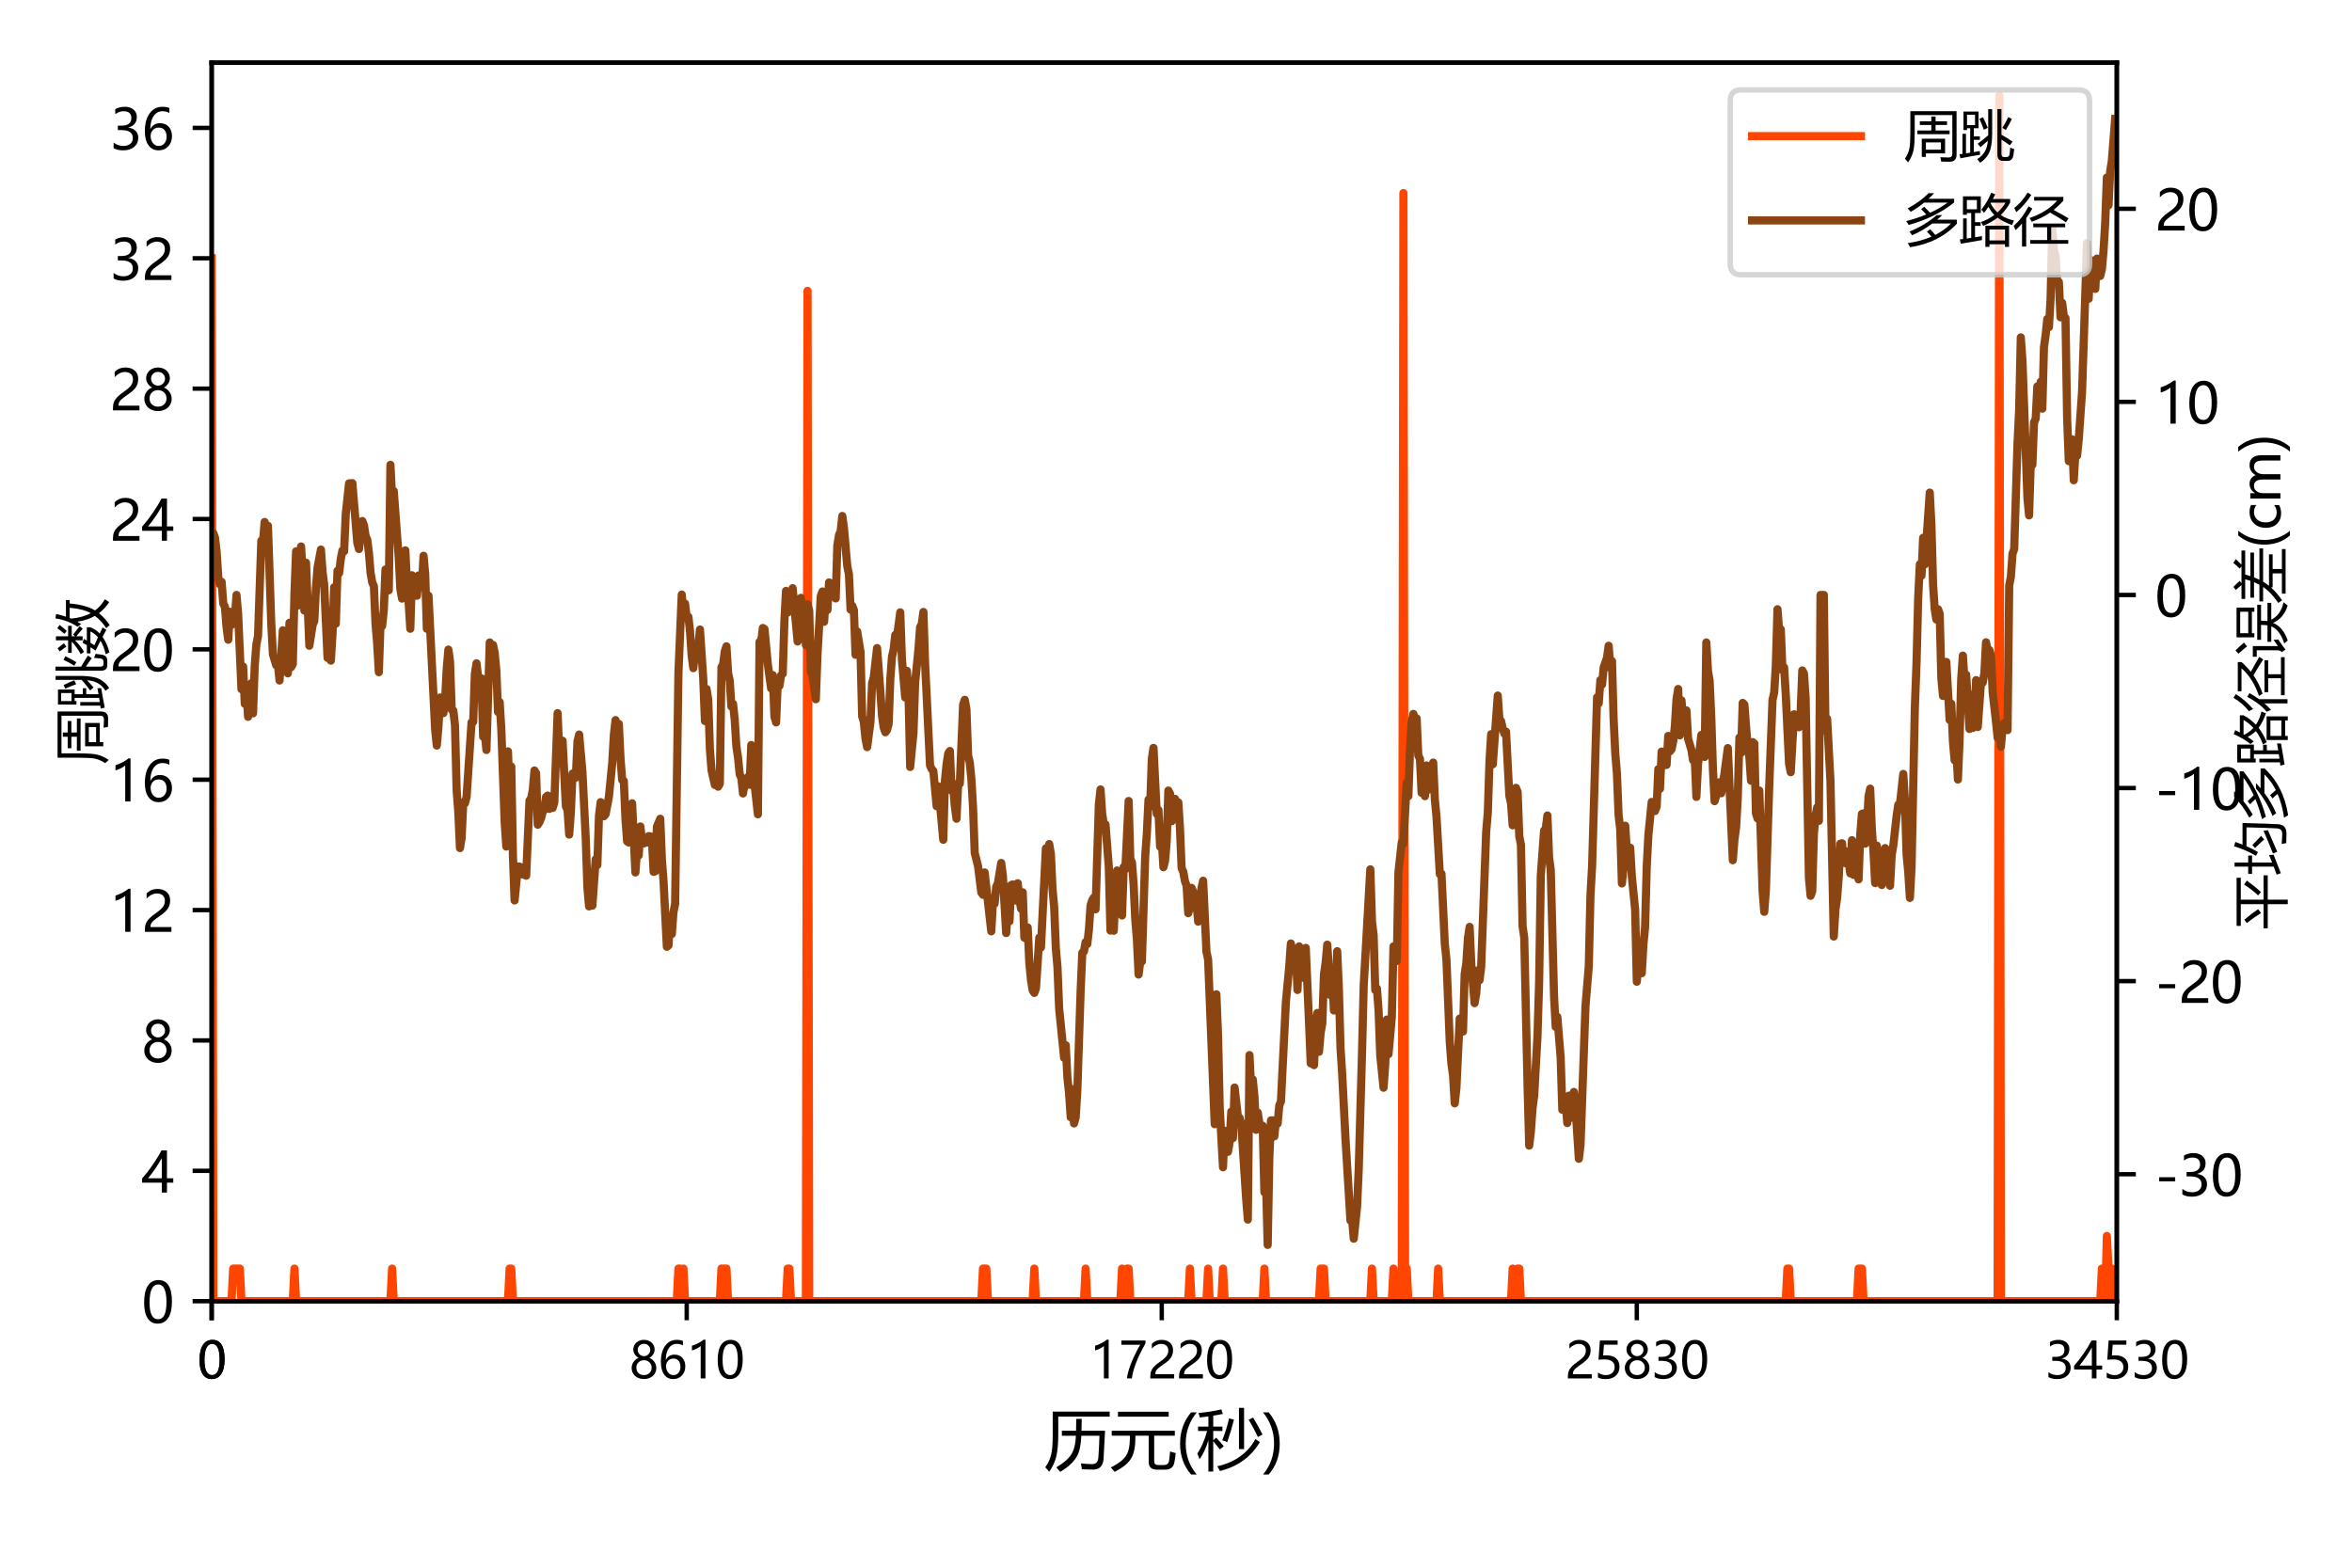 <?xml version="1.0" encoding="utf-8" standalone="no"?>
<!DOCTYPE svg PUBLIC "-//W3C//DTD SVG 1.1//EN"
  "http://www.w3.org/Graphics/SVG/1.1/DTD/svg11.dtd">
<svg xmlns:xlink="http://www.w3.org/1999/xlink" width="432pt" height="288pt" viewBox="0 0 432 288" xmlns="http://www.w3.org/2000/svg" version="1.1">
 <defs>
  <style type="text/css">*{stroke-linejoin: round; stroke-linecap: butt}</style>
 </defs>
 <g id="figure_1">
  <g id="patch_1">
   <path d="M 0 288 
L 432 288 
L 432 0 
L 0 0 
z
" style="fill: #ffffff"/>
  </g>
  <g id="axes_1">
   <g id="patch_2">
    <path d="M 38.88 239.04 
L 388.8 239.04 
L 388.8 11.52 
L 38.88 11.52 
z
" style="fill: #ffffff"/>
   </g>
   <g id="matplotlib.axis_1">
    <g id="xtick_1">
     <g id="line2d_1">
      <defs>
       <path id="m448848cf3f" d="M 0 0 
L 0 3.5 
" style="stroke: #000000; stroke-width: 0.8"/>
      </defs>
      <g>
       <use xlink:href="#m448848cf3f" x="38.88" y="239.04" style="stroke: #000000; stroke-width: 0.8"/>
      </g>
     </g>
     <g id="text_1">
      <!-- 0 -->
      <g transform="translate(36.241 253.234) scale(0.09 -0.09)">
       <defs>
        <path id="MicrosoftYaHei-30" d="M 284 2325 
Q 284 3606 709 4264 
Q 1134 4922 1941 4922 
Q 3478 4922 3478 2441 
Q 3478 1216 3045 567 
Q 2613 -81 1831 -81 
Q 1094 -81 689 534 
Q 284 1150 284 2325 
z
M 909 2353 
Q 909 425 1888 425 
Q 2850 425 2850 2384 
Q 2850 4413 1906 4413 
Q 909 4413 909 2353 
z
" transform="scale(0.016)"/>
       </defs>
       <use xlink:href="#MicrosoftYaHei-30"/>
      </g>
     </g>
    </g>
    <g id="xtick_2">
     <g id="line2d_2">
      <g>
       <use xlink:href="#m448848cf3f" x="38.88" y="239.04" style="stroke: #000000; stroke-width: 0.8"/>
      </g>
     </g>
     <g id="text_2">
      <!-- 0 -->
      <g transform="translate(36.241 253.234) scale(0.09 -0.09)">
       <use xlink:href="#MicrosoftYaHei-30"/>
      </g>
     </g>
    </g>
    <g id="xtick_3">
     <g id="line2d_3">
      <g>
       <use xlink:href="#m448848cf3f" x="126.132" y="239.04" style="stroke: #000000; stroke-width: 0.8"/>
      </g>
     </g>
     <g id="text_3">
      <!-- 8610 -->
      <g transform="translate(115.577 253.234) scale(0.09 -0.09)">
       <defs>
        <path id="MicrosoftYaHei-38" d="M 306 1350 
Q 306 1769 556 2122 
Q 806 2475 1200 2625 
Q 884 2803 700 3081 
Q 516 3359 516 3684 
Q 516 4028 692 4312 
Q 869 4597 1183 4759 
Q 1497 4922 1875 4922 
Q 2256 4922 2572 4761 
Q 2888 4600 3063 4315 
Q 3238 4031 3238 3684 
Q 3238 3366 3058 3086 
Q 2878 2806 2559 2625 
Q 2953 2472 3200 2119 
Q 3447 1766 3447 1350 
Q 3447 938 3250 611 
Q 3053 284 2690 103 
Q 2328 -78 1875 -78 
Q 1425 -78 1065 103 
Q 706 284 506 612 
Q 306 941 306 1350 
z
M 906 1378 
Q 906 947 1172 687 
Q 1438 428 1878 428 
Q 2309 428 2582 692 
Q 2856 956 2856 1378 
Q 2856 1778 2579 2051 
Q 2303 2325 1878 2325 
Q 1456 2325 1181 2058 
Q 906 1791 906 1378 
z
M 1081 3634 
Q 1081 3309 1312 3076 
Q 1544 2844 1878 2844 
Q 2206 2844 2445 3078 
Q 2684 3313 2684 3634 
Q 2684 3963 2454 4191 
Q 2225 4419 1878 4419 
Q 1534 4419 1307 4195 
Q 1081 3972 1081 3634 
z
" transform="scale(0.016)"/>
        <path id="MicrosoftYaHei-36" d="M 3181 4219 
Q 2803 4413 2391 4413 
Q 1763 4413 1381 3866 
Q 1000 3319 994 2372 
L 1009 2372 
Q 1353 3038 2106 3038 
Q 2734 3038 3109 2628 
Q 3484 2219 3484 1541 
Q 3484 831 3051 375 
Q 2619 -81 1947 -81 
Q 1209 -81 789 495 
Q 369 1072 369 2131 
Q 369 3413 920 4167 
Q 1472 4922 2372 4922 
Q 2888 4922 3181 4781 
L 3181 4219 
z
M 1031 1584 
Q 1031 1106 1286 765 
Q 1541 425 1963 425 
Q 2363 425 2613 719 
Q 2863 1013 2863 1475 
Q 2863 1975 2627 2253 
Q 2391 2531 1956 2531 
Q 1544 2531 1287 2250 
Q 1031 1969 1031 1584 
z
" transform="scale(0.016)"/>
        <path id="MicrosoftYaHei-31" d="M 1781 0 
L 1781 4141 
Q 1638 3997 1295 3819 
Q 953 3641 663 3569 
L 663 4169 
Q 1047 4275 1484 4508 
Q 1922 4741 2156 4947 
L 2388 4947 
L 2388 0 
L 1781 0 
z
" transform="scale(0.016)"/>
       </defs>
       <use xlink:href="#MicrosoftYaHei-38"/>
       <use xlink:href="#MicrosoftYaHei-36" x="58.643"/>
       <use xlink:href="#MicrosoftYaHei-31" x="117.285"/>
       <use xlink:href="#MicrosoftYaHei-30" x="175.928"/>
      </g>
     </g>
    </g>
    <g id="xtick_4">
     <g id="line2d_4">
      <g>
       <use xlink:href="#m448848cf3f" x="213.384" y="239.04" style="stroke: #000000; stroke-width: 0.8"/>
      </g>
     </g>
     <g id="text_4">
      <!-- 17220 -->
      <g transform="translate(200.19 253.234) scale(0.09 -0.09)">
       <defs>
        <path id="MicrosoftYaHei-37" d="M 3422 4463 
Q 2659 3131 2223 1998 
Q 1788 866 1684 0 
L 1047 0 
Q 1163 853 1594 1947 
Q 2025 3041 2747 4300 
L 347 4300 
L 347 4841 
L 3422 4841 
L 3422 4463 
z
" transform="scale(0.016)"/>
        <path id="MicrosoftYaHei-32" d="M 2666 3572 
Q 2666 3963 2419 4186 
Q 2172 4409 1747 4409 
Q 1447 4409 1140 4256 
Q 834 4103 569 3819 
L 569 4413 
Q 806 4659 1107 4790 
Q 1409 4922 1816 4922 
Q 2472 4922 2872 4570 
Q 3272 4219 3272 3619 
Q 3272 3084 3026 2693 
Q 2781 2303 2188 1894 
Q 1581 1475 1376 1294 
Q 1172 1113 1090 947 
Q 1009 781 1009 544 
L 3416 544 
L 3416 0 
L 372 0 
L 372 241 
Q 372 659 486 951 
Q 600 1244 862 1520 
Q 1125 1797 1681 2184 
Q 2250 2584 2458 2886 
Q 2666 3188 2666 3572 
z
" transform="scale(0.016)"/>
       </defs>
       <use xlink:href="#MicrosoftYaHei-31"/>
       <use xlink:href="#MicrosoftYaHei-37" x="58.643"/>
       <use xlink:href="#MicrosoftYaHei-32" x="117.285"/>
       <use xlink:href="#MicrosoftYaHei-32" x="175.928"/>
       <use xlink:href="#MicrosoftYaHei-30" x="234.57"/>
      </g>
     </g>
    </g>
    <g id="xtick_5">
     <g id="line2d_5">
      <g>
       <use xlink:href="#m448848cf3f" x="300.636" y="239.04" style="stroke: #000000; stroke-width: 0.8"/>
      </g>
     </g>
     <g id="text_5">
      <!-- 25830 -->
      <g transform="translate(287.442 253.234) scale(0.09 -0.09)">
       <defs>
        <path id="MicrosoftYaHei-35" d="M 3294 1494 
Q 3294 784 2823 350 
Q 2353 -84 1559 -84 
Q 878 -84 544 119 
L 544 744 
Q 1034 425 1544 425 
Q 2050 425 2361 704 
Q 2672 984 2672 1447 
Q 2672 1909 2348 2167 
Q 2025 2425 1434 2425 
Q 978 2425 613 2384 
L 791 4841 
L 3053 4841 
L 3053 4303 
L 1306 4303 
L 1206 2931 
L 1647 2950 
Q 2416 2950 2855 2567 
Q 3294 2184 3294 1494 
z
" transform="scale(0.016)"/>
        <path id="MicrosoftYaHei-33" d="M 447 809 
Q 944 425 1569 425 
Q 2069 425 2361 670 
Q 2653 916 2653 1328 
Q 2653 2247 1338 2247 
L 934 2247 
L 934 2753 
L 1319 2753 
Q 2484 2753 2484 3616 
Q 2484 4413 1594 4413 
Q 1084 4413 634 4069 
L 634 4647 
Q 1109 4922 1744 4922 
Q 2363 4922 2738 4598 
Q 3113 4275 3113 3759 
Q 3113 2809 2144 2538 
L 2144 2525 
Q 2669 2469 2973 2155 
Q 3278 1841 3278 1372 
Q 3278 719 2808 319 
Q 2338 -81 1556 -81 
Q 869 -81 447 175 
L 447 809 
z
" transform="scale(0.016)"/>
       </defs>
       <use xlink:href="#MicrosoftYaHei-32"/>
       <use xlink:href="#MicrosoftYaHei-35" x="58.643"/>
       <use xlink:href="#MicrosoftYaHei-38" x="117.285"/>
       <use xlink:href="#MicrosoftYaHei-33" x="175.928"/>
       <use xlink:href="#MicrosoftYaHei-30" x="234.57"/>
      </g>
     </g>
    </g>
    <g id="xtick_6">
     <g id="line2d_6">
      <g>
       <use xlink:href="#m448848cf3f" x="388.8" y="239.04" style="stroke: #000000; stroke-width: 0.8"/>
      </g>
     </g>
     <g id="text_6">
      <!-- 34530 -->
      <g transform="translate(375.606 253.234) scale(0.09 -0.09)">
       <defs>
        <path id="MicrosoftYaHei-34" d="M 2906 4841 
L 2906 1644 
L 3631 1644 
L 3631 1138 
L 2906 1138 
L 2906 0 
L 2313 0 
L 2313 1138 
L 53 1138 
L 53 1616 
Q 656 2294 1265 3178 
Q 1875 4063 2272 4841 
L 2906 4841 
z
M 741 1644 
L 2313 1644 
L 2313 3950 
Q 1988 3366 1616 2817 
Q 1244 2269 741 1644 
z
" transform="scale(0.016)"/>
       </defs>
       <use xlink:href="#MicrosoftYaHei-33"/>
       <use xlink:href="#MicrosoftYaHei-34" x="58.643"/>
       <use xlink:href="#MicrosoftYaHei-35" x="117.285"/>
       <use xlink:href="#MicrosoftYaHei-33" x="175.928"/>
       <use xlink:href="#MicrosoftYaHei-30" x="234.57"/>
      </g>
     </g>
    </g>
    <g id="text_7">
     <!-- 历元(秒) -->
     <g transform="translate(191.831 268.764) scale(0.12 -0.12)">
      <defs>
       <path id="MicrosoftYaHei-5386" d="M 1669 3084 
L 3028 3084 
Q 3044 3650 3044 4222 
L 3569 4222 
Q 3563 3650 3547 3084 
L 5800 3084 
Q 5725 1422 5656 341 
Q 5556 -616 4688 -634 
Q 4219 -634 3588 -603 
Q 3556 -366 3494 -41 
Q 4113 -109 4588 -109 
Q 5088 -103 5156 466 
Q 5225 1366 5269 2603 
L 3531 2603 
Q 3478 1334 3138 691 
Q 2681 -166 1513 -847 
Q 1338 -641 1144 -422 
Q 2294 284 2644 947 
Q 2969 1528 3013 2603 
L 1669 2603 
L 1669 3084 
z
M 1325 2766 
Q 1319 1384 1144 647 
Q 963 -116 456 -841 
Q 300 -628 81 -416 
Q 506 197 650 816 
Q 794 1416 794 2653 
L 794 4916 
L 6244 4916 
L 6244 4434 
L 1325 4434 
L 1325 2766 
z
" transform="scale(0.016)"/>
       <path id="MicrosoftYaHei-5143" d="M 188 3084 
L 6225 3084 
L 6225 2609 
L 4250 2609 
L 4250 172 
Q 4250 -197 4625 -197 
L 5163 -197 
Q 5613 -197 5675 216 
Q 5731 566 5769 1103 
Q 6019 1016 6313 947 
Q 6250 409 6181 47 
Q 6056 -641 5275 -641 
L 4513 -641 
Q 3725 -641 3725 128 
L 3725 2609 
L 2450 2609 
L 2450 2409 
Q 2450 1084 2050 447 
Q 1650 -247 469 -847 
Q 244 -572 100 -428 
Q 1181 103 1556 691 
Q 1925 1253 1925 2384 
L 1925 2609 
L 188 2609 
L 188 3084 
z
M 788 4903 
L 5638 4903 
L 5638 4428 
L 788 4428 
L 788 4903 
z
" transform="scale(0.016)"/>
       <path id="MicrosoftYaHei-28" d="M 1531 -1100 
Q 478 100 478 1847 
Q 478 3594 1531 4841 
L 2072 4841 
Q 1016 3544 1016 1853 
Q 1016 166 2066 -1100 
L 1531 -1100 
z
" transform="scale(0.016)"/>
       <path id="MicrosoftYaHei-79d2" d="M 44 903 
Q 616 1744 978 3059 
L 113 3059 
L 113 3484 
L 1100 3484 
L 1100 4456 
Q 703 4400 281 4353 
Q 231 4566 150 4784 
Q 1244 4878 2344 5128 
L 2481 4691 
Q 2041 4603 1563 4525 
L 1563 3484 
L 2438 3484 
L 2438 3059 
L 1563 3059 
L 1563 2178 
L 1844 2422 
Q 2094 2166 2575 1603 
L 2200 1297 
Q 1809 1794 1563 2088 
L 1563 -822 
L 1100 -822 
L 1100 2175 
Q 766 1059 256 359 
Q 156 628 44 903 
z
M 1944 -316 
Q 4481 253 5594 2284 
L 6025 2003 
Q 4756 -141 2206 -766 
Q 2088 -534 1944 -316 
z
M 4025 5278 
L 4513 5278 
L 4513 1328 
L 4025 1328 
L 4025 5278 
z
M 3075 4266 
L 3544 4141 
Q 3275 3078 2906 1997 
Q 2681 2097 2425 2172 
Q 2850 3247 3075 4266 
z
M 4950 4141 
L 5375 4341 
Q 5856 3566 6281 2722 
L 5831 2484 
Q 5444 3328 4950 4141 
z
" transform="scale(0.016)"/>
       <path id="MicrosoftYaHei-29" d="M 78 -1100 
Q 1131 163 1131 1853 
Q 1131 3547 72 4841 
L 616 4841 
Q 1672 3603 1672 1847 
Q 1672 91 616 -1100 
L 78 -1100 
z
" transform="scale(0.016)"/>
      </defs>
      <use xlink:href="#MicrosoftYaHei-5386"/>
      <use xlink:href="#MicrosoftYaHei-5143" x="100"/>
      <use xlink:href="#MicrosoftYaHei-28" x="200"/>
      <use xlink:href="#MicrosoftYaHei-79d2" x="233.398"/>
      <use xlink:href="#MicrosoftYaHei-29" x="333.398"/>
     </g>
    </g>
   </g>
   <g id="matplotlib.axis_2">
    <g id="ytick_1">
     <g id="line2d_7">
      <defs>
       <path id="mee2f2aea19" d="M 0 0 
L -3.5 0 
" style="stroke: #000000; stroke-width: 0.8"/>
      </defs>
      <g>
       <use xlink:href="#mee2f2aea19" x="38.88" y="239.04" style="stroke: #000000; stroke-width: 0.8"/>
      </g>
     </g>
     <g id="text_8">
      <!-- 0 -->
      <g transform="translate(26.016 243.037) scale(0.1 -0.1)">
       <use xlink:href="#MicrosoftYaHei-30"/>
      </g>
     </g>
    </g>
    <g id="ytick_2">
     <g id="line2d_8">
      <g>
       <use xlink:href="#mee2f2aea19" x="38.88" y="215.091" style="stroke: #000000; stroke-width: 0.8"/>
      </g>
     </g>
     <g id="text_9">
      <!-- 4 -->
      <g transform="translate(26.016 219.087) scale(0.1 -0.1)">
       <use xlink:href="#MicrosoftYaHei-34"/>
      </g>
     </g>
    </g>
    <g id="ytick_3">
     <g id="line2d_9">
      <g>
       <use xlink:href="#mee2f2aea19" x="38.88" y="191.141" style="stroke: #000000; stroke-width: 0.8"/>
      </g>
     </g>
     <g id="text_10">
      <!-- 8 -->
      <g transform="translate(26.016 195.138) scale(0.1 -0.1)">
       <use xlink:href="#MicrosoftYaHei-38"/>
      </g>
     </g>
    </g>
    <g id="ytick_4">
     <g id="line2d_10">
      <g>
       <use xlink:href="#mee2f2aea19" x="38.88" y="167.192" style="stroke: #000000; stroke-width: 0.8"/>
      </g>
     </g>
     <g id="text_11">
      <!-- 12 -->
      <g transform="translate(20.152 171.188) scale(0.1 -0.1)">
       <use xlink:href="#MicrosoftYaHei-31"/>
       <use xlink:href="#MicrosoftYaHei-32" x="58.643"/>
      </g>
     </g>
    </g>
    <g id="ytick_5">
     <g id="line2d_11">
      <g>
       <use xlink:href="#mee2f2aea19" x="38.88" y="143.242" style="stroke: #000000; stroke-width: 0.8"/>
      </g>
     </g>
     <g id="text_12">
      <!-- 16 -->
      <g transform="translate(20.152 147.239) scale(0.1 -0.1)">
       <use xlink:href="#MicrosoftYaHei-31"/>
       <use xlink:href="#MicrosoftYaHei-36" x="58.643"/>
      </g>
     </g>
    </g>
    <g id="ytick_6">
     <g id="line2d_12">
      <g>
       <use xlink:href="#mee2f2aea19" x="38.88" y="119.293" style="stroke: #000000; stroke-width: 0.8"/>
      </g>
     </g>
     <g id="text_13">
      <!-- 20 -->
      <g transform="translate(20.152 123.29) scale(0.1 -0.1)">
       <use xlink:href="#MicrosoftYaHei-32"/>
       <use xlink:href="#MicrosoftYaHei-30" x="58.643"/>
      </g>
     </g>
    </g>
    <g id="ytick_7">
     <g id="line2d_13">
      <g>
       <use xlink:href="#mee2f2aea19" x="38.88" y="95.343" style="stroke: #000000; stroke-width: 0.8"/>
      </g>
     </g>
     <g id="text_14">
      <!-- 24 -->
      <g transform="translate(20.152 99.34) scale(0.1 -0.1)">
       <use xlink:href="#MicrosoftYaHei-32"/>
       <use xlink:href="#MicrosoftYaHei-34" x="58.643"/>
      </g>
     </g>
    </g>
    <g id="ytick_8">
     <g id="line2d_14">
      <g>
       <use xlink:href="#mee2f2aea19" x="38.88" y="71.394" style="stroke: #000000; stroke-width: 0.8"/>
      </g>
     </g>
     <g id="text_15">
      <!-- 28 -->
      <g transform="translate(20.152 75.391) scale(0.1 -0.1)">
       <use xlink:href="#MicrosoftYaHei-32"/>
       <use xlink:href="#MicrosoftYaHei-38" x="58.643"/>
      </g>
     </g>
    </g>
    <g id="ytick_9">
     <g id="line2d_15">
      <g>
       <use xlink:href="#mee2f2aea19" x="38.88" y="47.444" style="stroke: #000000; stroke-width: 0.8"/>
      </g>
     </g>
     <g id="text_16">
      <!-- 32 -->
      <g transform="translate(20.152 51.441) scale(0.1 -0.1)">
       <use xlink:href="#MicrosoftYaHei-33"/>
       <use xlink:href="#MicrosoftYaHei-32" x="58.643"/>
      </g>
     </g>
    </g>
    <g id="ytick_10">
     <g id="line2d_16">
      <g>
       <use xlink:href="#mee2f2aea19" x="38.88" y="23.495" style="stroke: #000000; stroke-width: 0.8"/>
      </g>
     </g>
     <g id="text_17">
      <!-- 36 -->
      <g transform="translate(20.152 27.492) scale(0.1 -0.1)">
       <use xlink:href="#MicrosoftYaHei-33"/>
       <use xlink:href="#MicrosoftYaHei-36" x="58.643"/>
      </g>
     </g>
    </g>
    <g id="text_18">
     <!-- 周跳数 -->
     <g transform="translate(18.666 140.28) rotate(-90) scale(0.1 -0.1)">
      <defs>
       <path id="MicrosoftYaHei-5468" d="M 1175 2753 
Q 1175 1166 1038 572 
Q 888 -153 413 -822 
Q 231 -591 56 -403 
Q 450 197 575 803 
Q 675 1328 675 2634 
L 675 5059 
L 5981 5059 
L 5981 72 
Q 5981 -734 5206 -747 
Q 4763 -753 4219 -734 
Q 4194 -547 4119 -228 
Q 4725 -266 5050 -266 
Q 5494 -266 5494 153 
L 5494 4609 
L 1175 4609 
L 1175 2753 
z
M 1988 1897 
L 4663 1897 
L 4663 209 
L 2463 209 
L 2463 -191 
L 1988 -191 
L 1988 1897 
z
M 1475 2841 
L 3081 2841 
L 3081 3472 
L 1763 3472 
L 1763 3897 
L 3081 3897 
L 3081 4447 
L 3569 4447 
L 3569 3897 
L 4888 3897 
L 4888 3472 
L 3569 3472 
L 3569 2841 
L 5181 2841 
L 5181 2416 
L 1475 2416 
L 1475 2841 
z
M 4188 634 
L 4188 1472 
L 2463 1472 
L 2463 634 
L 4188 634 
z
" transform="scale(0.016)"/>
       <path id="MicrosoftYaHei-8df3" d="M 63 109 
Q 231 131 406 153 
L 406 2453 
L 813 2453 
L 813 213 
Q 1050 247 1294 288 
L 1294 3097 
L 931 3097 
L 931 2891 
L 525 2891 
L 525 5009 
L 2256 5009 
L 2256 3097 
L 1713 3097 
L 1713 2159 
L 2406 2159 
L 2406 1766 
L 1713 1766 
L 1713 356 
Q 2056 416 2406 484 
Q 2406 234 2419 53 
Q 1269 -141 175 -359 
L 63 109 
z
M 4419 5303 
L 4881 5303 
L 4881 2353 
Q 5556 1966 6163 1566 
L 5844 1134 
Q 5384 1475 4881 1806 
L 4881 191 
Q 4869 -234 5200 -209 
L 5463 -209 
Q 5769 -216 5819 134 
Q 5863 416 5894 878 
Q 6100 778 6350 697 
Q 6313 334 6256 -3 
Q 6156 -666 5538 -653 
L 5113 -653 
Q 4388 -684 4419 141 
L 4419 5303 
z
M 3363 5284 
L 3819 5284 
L 3819 2553 
Q 3819 1509 3644 766 
Q 3375 -253 2431 -866 
Q 2294 -666 2106 -441 
Q 3238 228 3316 1663 
Q 2894 1281 2494 922 
L 2150 1316 
Q 2706 1722 3363 2288 
L 3363 5284 
z
M 1850 3459 
L 1850 4647 
L 931 4647 
L 931 3459 
L 1850 3459 
z
M 5663 4378 
L 6081 4159 
Q 5763 3503 5388 2897 
L 4988 3141 
Q 5369 3722 5663 4378 
z
M 2350 4172 
L 2763 4366 
Q 3081 3741 3313 3141 
L 2863 2922 
Q 2638 3584 2350 4172 
z
" transform="scale(0.016)"/>
       <path id="MicrosoftYaHei-6570" d="M 4175 5303 
L 4675 5228 
Q 4544 4622 4369 4097 
L 6281 4097 
L 6281 3672 
L 5888 3672 
Q 5731 1834 5088 753 
Q 5594 66 6375 -372 
Q 6175 -647 6038 -866 
Q 5275 -372 4769 309 
Q 4194 -403 3400 -928 
Q 3263 -747 3044 -534 
Q 3919 41 4463 772 
Q 3956 1647 3794 2791 
Q 3663 2559 3519 2359 
Q 3394 2541 3206 2759 
Q 3931 3803 4175 5303 
z
M 150 1697 
L 1100 1697 
Q 1238 1934 1369 2184 
L 1819 2041 
Q 1719 1866 1619 1697 
L 3150 1697 
L 3150 1291 
Q 2913 678 2431 216 
Q 2775 53 3131 -109 
L 2856 -541 
Q 2469 -322 2050 -103 
Q 1344 -609 269 -903 
Q 169 -703 56 -466 
Q 969 -259 1600 128 
Q 1063 403 475 691 
Q 675 978 863 1284 
L 150 1284 
L 150 1697 
z
M 219 3847 
L 1656 3847 
L 1656 5247 
L 2119 5247 
L 2119 3847 
L 3319 3847 
L 3319 3434 
L 2119 3434 
L 2119 3053 
L 2306 3266 
Q 2888 2841 3281 2516 
L 2981 2166 
Q 2638 2491 2119 2897 
L 2119 2184 
L 1656 2184 
L 1656 3059 
Q 1088 2466 331 2016 
Q 213 2197 63 2397 
Q 850 2822 1506 3434 
L 219 3434 
L 219 3847 
z
M 5388 3672 
L 4219 3672 
Q 4188 3591 4150 3516 
Q 4263 2191 4775 1247 
Q 5275 2159 5388 3672 
z
M 1088 834 
Q 1531 634 2000 416 
Q 2431 784 2675 1284 
L 1375 1284 
Q 1231 1053 1088 834 
z
M 3038 5091 
L 3425 4834 
Q 3081 4384 2738 4003 
Q 2594 4128 2400 4266 
Q 2725 4647 3038 5091 
z
M 381 4816 
L 738 5059 
Q 1019 4716 1319 4322 
L 931 4047 
Q 656 4453 381 4816 
z
" transform="scale(0.016)"/>
      </defs>
      <use xlink:href="#MicrosoftYaHei-5468"/>
      <use xlink:href="#MicrosoftYaHei-8df3" x="100"/>
      <use xlink:href="#MicrosoftYaHei-6570" x="200"/>
     </g>
    </g>
   </g>
   <g id="line2d_17">
    <path d="M 38.88 47.444 
L 39.184 239.04 
L 42.528 239.04 
L 42.832 233.053 
L 44.048 233.053 
L 44.352 239.04 
L 53.777 239.04 
L 54.081 233.053 
L 54.385 239.04 
L 71.714 239.04 
L 72.018 233.053 
L 72.322 239.04 
L 93.298 239.04 
L 93.603 233.053 
L 93.907 233.053 
L 94.211 239.04 
L 124.308 239.04 
L 124.612 233.053 
L 124.916 233.053 
L 125.22 239.04 
L 125.524 233.053 
L 125.828 239.04 
L 132.212 239.04 
L 132.516 233.053 
L 133.428 233.053 
L 133.732 239.04 
L 144.373 239.04 
L 144.677 233.053 
L 144.981 233.053 
L 145.285 239.04 
L 148.021 239.04 
L 148.325 53.432 
L 148.629 239.04 
L 180.246 239.04 
L 180.55 233.053 
L 181.159 233.053 
L 181.463 239.04 
L 189.671 239.04 
L 189.975 233.053 
L 190.279 239.04 
L 199.095 239.04 
L 199.399 233.053 
L 199.703 239.04 
L 205.784 239.04 
L 206.088 233.053 
L 206.392 239.04 
L 206.696 239.04 
L 207 233.053 
L 207.304 233.053 
L 207.608 239.04 
L 218.248 239.04 
L 218.552 233.053 
L 218.856 239.04 
L 221.592 239.04 
L 221.896 233.053 
L 222.2 239.04 
L 224.328 239.04 
L 224.632 233.053 
L 224.937 239.04 
L 231.929 239.04 
L 232.233 233.053 
L 232.537 239.04 
L 242.265 239.04 
L 242.569 233.053 
L 243.177 233.053 
L 243.481 239.04 
L 251.69 239.04 
L 251.994 233.053 
L 252.298 239.04 
L 255.642 239.04 
L 255.946 233.053 
L 256.25 239.04 
L 257.466 239.04 
L 257.77 35.469 
L 258.074 233.053 
L 258.378 233.053 
L 258.682 239.04 
L 263.85 239.04 
L 264.154 233.053 
L 264.458 239.04 
L 277.531 239.04 
L 277.835 233.053 
L 278.139 239.04 
L 278.443 239.04 
L 278.747 233.053 
L 279.051 233.053 
L 279.355 239.04 
L 327.997 239.04 
L 328.301 233.053 
L 328.605 233.053 
L 328.909 239.04 
L 341.07 239.04 
L 341.374 233.053 
L 341.982 233.053 
L 342.286 239.04 
L 366.911 239.04 
L 367.215 17.507 
L 367.519 239.04 
L 385.76 239.04 
L 386.064 233.053 
L 386.368 239.04 
L 386.672 239.04 
L 386.976 227.065 
L 387.28 233.053 
L 387.888 233.053 
L 388.192 239.04 
L 388.496 239.04 
L 388.496 239.04 
" clip-path="url(#pe4e73a74f0)" style="fill: none; stroke: #ff4500; stroke-width: 1.5; stroke-linecap: square"/>
   </g>
   <g id="patch_3">
    <path d="M 38.88 239.04 
L 38.88 11.52 
" style="fill: none; stroke: #000000; stroke-width: 0.8; stroke-linejoin: miter; stroke-linecap: square"/>
   </g>
   <g id="patch_4">
    <path d="M 388.8 239.04 
L 388.8 11.52 
" style="fill: none; stroke: #000000; stroke-width: 0.8; stroke-linejoin: miter; stroke-linecap: square"/>
   </g>
   <g id="patch_5">
    <path d="M 38.88 239.04 
L 388.8 239.04 
" style="fill: none; stroke: #000000; stroke-width: 0.8; stroke-linejoin: miter; stroke-linecap: square"/>
   </g>
   <g id="patch_6">
    <path d="M 38.88 11.52 
L 388.8 11.52 
" style="fill: none; stroke: #000000; stroke-width: 0.8; stroke-linejoin: miter; stroke-linecap: square"/>
   </g>
  </g>
  <g id="axes_2">
   <g id="matplotlib.axis_3">
    <g id="ytick_11">
     <g id="line2d_18">
      <defs>
       <path id="mede2d9ca27" d="M 0 0 
L 3.5 0 
" style="stroke: #000000; stroke-width: 0.8"/>
      </defs>
      <g>
       <use xlink:href="#mede2d9ca27" x="388.8" y="215.715" style="stroke: #000000; stroke-width: 0.8"/>
      </g>
     </g>
     <g id="text_19">
      <!-- -30 -->
      <g transform="translate(395.8 219.712) scale(0.1 -0.1)">
       <defs>
        <path id="MicrosoftYaHei-2d" d="M 2328 1681 
L 488 1681 
L 488 2153 
L 2328 2153 
L 2328 1681 
z
" transform="scale(0.016)"/>
       </defs>
       <use xlink:href="#MicrosoftYaHei-2d"/>
       <use xlink:href="#MicrosoftYaHei-33" x="43.262"/>
       <use xlink:href="#MicrosoftYaHei-30" x="101.904"/>
      </g>
     </g>
    </g>
    <g id="ytick_12">
     <g id="line2d_19">
      <g>
       <use xlink:href="#mede2d9ca27" x="388.8" y="180.244" style="stroke: #000000; stroke-width: 0.8"/>
      </g>
     </g>
     <g id="text_20">
      <!-- -20 -->
      <g transform="translate(395.8 184.241) scale(0.1 -0.1)">
       <use xlink:href="#MicrosoftYaHei-2d"/>
       <use xlink:href="#MicrosoftYaHei-32" x="43.262"/>
       <use xlink:href="#MicrosoftYaHei-30" x="101.904"/>
      </g>
     </g>
    </g>
    <g id="ytick_13">
     <g id="line2d_20">
      <g>
       <use xlink:href="#mede2d9ca27" x="388.8" y="144.772" style="stroke: #000000; stroke-width: 0.8"/>
      </g>
     </g>
     <g id="text_21">
      <!-- -10 -->
      <g transform="translate(395.8 148.769) scale(0.1 -0.1)">
       <use xlink:href="#MicrosoftYaHei-2d"/>
       <use xlink:href="#MicrosoftYaHei-31" x="43.262"/>
       <use xlink:href="#MicrosoftYaHei-30" x="101.904"/>
      </g>
     </g>
    </g>
    <g id="ytick_14">
     <g id="line2d_21">
      <g>
       <use xlink:href="#mede2d9ca27" x="388.8" y="109.3" style="stroke: #000000; stroke-width: 0.8"/>
      </g>
     </g>
     <g id="text_22">
      <!-- 0 -->
      <g transform="translate(395.8 113.297) scale(0.1 -0.1)">
       <use xlink:href="#MicrosoftYaHei-30"/>
      </g>
     </g>
    </g>
    <g id="ytick_15">
     <g id="line2d_22">
      <g>
       <use xlink:href="#mede2d9ca27" x="388.8" y="73.828" style="stroke: #000000; stroke-width: 0.8"/>
      </g>
     </g>
     <g id="text_23">
      <!-- 10 -->
      <g transform="translate(395.8 77.825) scale(0.1 -0.1)">
       <use xlink:href="#MicrosoftYaHei-31"/>
       <use xlink:href="#MicrosoftYaHei-30" x="58.643"/>
      </g>
     </g>
    </g>
    <g id="ytick_16">
     <g id="line2d_23">
      <g>
       <use xlink:href="#mede2d9ca27" x="388.8" y="38.356" style="stroke: #000000; stroke-width: 0.8"/>
      </g>
     </g>
     <g id="text_24">
      <!-- 20 -->
      <g transform="translate(395.8 42.353) scale(0.1 -0.1)">
       <use xlink:href="#MicrosoftYaHei-32"/>
       <use xlink:href="#MicrosoftYaHei-30" x="58.643"/>
      </g>
     </g>
    </g>
    <g id="text_25">
     <!-- 平均多路径误差(cm) -->
     <g transform="translate(418.848 170.813) rotate(-90) scale(0.1 -0.1)">
      <defs>
       <path id="MicrosoftYaHei-5e73" d="M 169 1934 
L 2938 1934 
L 2938 4547 
L 450 4547 
L 450 5028 
L 5975 5028 
L 5975 4547 
L 3463 4547 
L 3463 1934 
L 6250 1934 
L 6250 1453 
L 3463 1453 
L 3463 -847 
L 2938 -847 
L 2938 1453 
L 169 1453 
L 169 1934 
z
M 3950 2559 
Q 4638 3284 5188 4159 
L 5656 3859 
Q 4950 2891 4338 2234 
L 3950 2559 
z
M 769 3859 
L 1163 4134 
Q 1863 3316 2369 2553 
L 1925 2222 
Q 1444 3003 769 3859 
z
" transform="scale(0.016)"/>
       <path id="MicrosoftYaHei-5747" d="M 2244 2803 
Q 2931 3953 3338 5322 
L 3838 5172 
Q 3691 4744 3531 4347 
L 6013 4347 
Q 5925 1053 5875 297 
Q 5831 -697 4806 -697 
Q 4188 -697 3706 -672 
Q 3669 -422 3606 -141 
L 3625 -141 
Q 4250 -209 4775 -209 
Q 5350 -209 5394 378 
Q 5456 1447 5513 3891 
L 3341 3891 
Q 3028 3172 2675 2572 
Q 2481 2691 2244 2803 
z
M 81 428 
Q 559 600 1006 769 
L 1006 3253 
L 169 3253 
L 169 3697 
L 1006 3697 
L 1006 5259 
L 1469 5259 
L 1469 3697 
L 2281 3697 
L 2281 3253 
L 1469 3253 
L 1469 947 
Q 1922 1125 2338 1303 
Q 2350 991 2369 784 
Q 1363 403 250 -53 
L 81 428 
z
M 2513 853 
Q 3769 1353 5119 1934 
Q 5150 1641 5188 1434 
Q 4031 947 2706 359 
L 2513 853 
z
M 3138 2909 
L 3481 3216 
Q 4025 2716 4531 2216 
L 4125 1859 
Q 3644 2409 3138 2909 
z
" transform="scale(0.016)"/>
       <path id="MicrosoftYaHei-591a" d="M 3719 2803 
L 4338 2803 
Q 4050 2522 3744 2272 
L 6019 2272 
L 6019 1816 
Q 4006 -366 650 -891 
Q 538 -666 369 -422 
Q 1894 -203 3100 322 
Q 2919 559 2581 903 
L 2956 1178 
Q 3275 847 3538 522 
Q 4588 1059 5344 1834 
L 3200 1834 
Q 2100 1009 881 484 
Q 769 666 581 909 
Q 2319 1609 3719 2803 
z
M 2775 5316 
L 3406 5316 
Q 3088 4972 2756 4672 
L 5700 4672 
L 5700 4247 
Q 3550 2516 481 1666 
Q 350 1916 194 2103 
Q 1481 2441 2506 2872 
Q 2281 3122 1913 3484 
L 2263 3759 
Q 2631 3403 2944 3066 
Q 4088 3584 4950 4234 
L 2256 4234 
Q 1606 3678 713 3172 
Q 575 3359 369 3566 
Q 1800 4328 2775 5316 
z
" transform="scale(0.016)"/>
       <path id="MicrosoftYaHei-8def" d="M 481 2416 
L 894 2416 
L 894 106 
Q 1147 144 1413 184 
L 1413 3041 
L 913 3041 
L 913 2834 
L 463 2834 
L 463 4953 
L 2513 4953 
L 2513 3041 
L 1850 3041 
L 1850 1984 
L 2500 1984 
L 2500 1559 
L 1850 1559 
L 1850 250 
Q 2241 313 2650 384 
Q 2638 172 2638 -72 
Q 1419 -278 225 -484 
L 100 3 
Q 288 25 481 50 
L 481 2416 
z
M 2575 3428 
Q 3231 4234 3713 5359 
L 4175 5191 
Q 4041 4909 3906 4653 
L 5881 4653 
L 5881 4234 
Q 5472 3463 4797 2809 
Q 5413 2388 6313 2178 
Q 6188 1903 6106 1659 
Q 5125 1994 4441 2500 
Q 3759 1972 2788 1559 
Q 2725 1684 2538 2003 
Q 3384 2306 4072 2816 
Q 3694 3191 3391 3756 
Q 3138 3366 2888 3059 
Q 2738 3259 2575 3428 
z
M 3038 1584 
L 5756 1584 
L 5756 -847 
L 5288 -847 
L 5288 -547 
L 3506 -547 
L 3506 -847 
L 3038 -847 
L 3038 1584 
z
M 5288 1147 
L 3506 1147 
L 3506 -109 
L 5288 -109 
L 5288 1147 
z
M 2063 3466 
L 2063 4528 
L 913 4528 
L 913 3466 
L 2063 3466 
z
M 5344 4228 
L 3675 4228 
Q 3656 4197 3638 4166 
Q 3953 3531 4425 3103 
Q 4988 3606 5344 4228 
z
" transform="scale(0.016)"/>
       <path id="MicrosoftYaHei-5f84" d="M 2388 4466 
L 2388 4891 
L 5738 4891 
L 5738 4459 
Q 5216 3866 4619 3391 
Q 5559 2888 6338 2428 
L 6038 1972 
Q 5256 2494 4216 3091 
Q 3253 2422 2106 2041 
Q 2000 2247 1850 2459 
Q 3894 3153 5025 4466 
L 2388 4466 
z
M 1931 -66 
L 3881 -66 
L 3881 1403 
L 2288 1403 
L 2288 1828 
L 5950 1828 
L 5950 1403 
L 4344 1403 
L 4344 -66 
L 6300 -66 
L 6300 -491 
L 1931 -491 
L 1931 -66 
z
M 38 1572 
Q 975 2353 1750 3809 
L 2175 3541 
Q 1844 2953 1475 2444 
L 1475 -816 
L 994 -816 
L 994 1831 
Q 638 1419 250 1066 
Q 156 1328 38 1572 
z
M 106 3616 
Q 1038 4359 1638 5391 
L 2063 5116 
Q 1356 3997 344 3134 
Q 238 3359 106 3616 
z
" transform="scale(0.016)"/>
       <path id="MicrosoftYaHei-8bef" d="M 1819 1484 
L 3706 1484 
Q 3750 1769 3756 2222 
L 2044 2222 
L 2044 2659 
L 6069 2659 
L 6069 2222 
L 4244 2222 
Q 4234 1753 4203 1484 
L 6288 1484 
L 6288 1047 
L 4356 1047 
Q 4913 -53 6363 -359 
Q 6138 -628 5981 -828 
Q 4538 -406 3984 850 
Q 3569 -272 1969 -847 
Q 1819 -653 1631 -441 
Q 3188 53 3588 1047 
L 1819 1047 
L 1819 1484 
z
M 2325 5034 
L 5750 5034 
L 5750 2991 
L 5275 2991 
L 5275 3272 
L 2800 3272 
L 2800 2991 
L 2325 2991 
L 2325 5034 
z
M 2044 784 
Q 2063 459 2088 247 
Q 1294 -272 925 -584 
L 631 -166 
Q 844 9 844 378 
L 844 2716 
L 100 2716 
L 100 3166 
L 1325 3166 
L 1325 284 
Q 1763 578 2044 784 
z
M 5275 4616 
L 2800 4616 
L 2800 3691 
L 5275 3691 
L 5275 4616 
z
M 831 5153 
Q 1281 4697 1725 4184 
L 1294 3822 
Q 881 4347 450 4822 
L 831 5153 
z
" transform="scale(0.016)"/>
       <path id="MicrosoftYaHei-5dee" d="M 1094 -172 
L 3419 -172 
L 3419 891 
L 1813 891 
L 1813 1088 
Q 1200 394 331 -197 
Q 206 3 31 247 
Q 1213 1028 1859 1984 
L 200 1984 
L 200 2409 
L 2119 2409 
Q 2275 2694 2409 3028 
L 638 3028 
L 638 3447 
L 2569 3447 
Q 2666 3728 2750 4041 
L 488 4041 
L 488 4466 
L 2075 4466 
Q 1813 4797 1513 5122 
L 1869 5397 
Q 2231 5047 2563 4672 
L 2278 4466 
L 4219 4466 
L 3975 4684 
Q 4344 5047 4631 5403 
L 5056 5122 
Q 4738 4772 4413 4466 
L 6050 4466 
L 6050 4041 
L 3291 4041 
Q 3206 3731 3109 3447 
L 5813 3447 
L 5813 3028 
L 2963 3028 
Q 2838 2700 2697 2409 
L 6294 2409 
L 6294 1984 
L 2469 1984 
Q 2259 1634 1997 1309 
L 5613 1309 
L 5613 891 
L 3925 891 
L 3925 -172 
L 6213 -172 
L 6213 -597 
L 1094 -597 
L 1094 -172 
z
" transform="scale(0.016)"/>
       <path id="MicrosoftYaHei-63" d="M 2934 156 
Q 2538 -81 1978 -81 
Q 1228 -81 772 400 
Q 316 881 316 1647 
Q 316 2497 808 3017 
Q 1300 3538 2125 3538 
Q 2600 3538 2938 3369 
L 2938 2763 
Q 2572 3031 2125 3031 
Q 1600 3031 1270 2667 
Q 941 2303 941 1697 
Q 941 1100 1252 762 
Q 1563 425 2091 425 
Q 2538 425 2934 719 
L 2934 156 
z
" transform="scale(0.016)"/>
       <path id="MicrosoftYaHei-6d" d="M 5522 0 
L 4909 0 
L 4909 1984 
Q 4909 2547 4734 2789 
Q 4559 3031 4159 3031 
Q 3822 3031 3581 2715 
Q 3341 2400 3341 1969 
L 3341 0 
L 2728 0 
L 2728 2047 
Q 2728 3031 1969 3031 
Q 1619 3031 1389 2731 
Q 1159 2431 1159 1966 
L 1159 0 
L 547 0 
L 547 3456 
L 1159 3456 
L 1159 2909 
L 1172 2909 
Q 1541 3538 2250 3538 
Q 2597 3538 2862 3347 
Q 3128 3156 3231 2831 
Q 3616 3538 4381 3538 
Q 5522 3538 5522 2131 
L 5522 0 
z
" transform="scale(0.016)"/>
      </defs>
      <use xlink:href="#MicrosoftYaHei-5e73"/>
      <use xlink:href="#MicrosoftYaHei-5747" x="100"/>
      <use xlink:href="#MicrosoftYaHei-591a" x="200"/>
      <use xlink:href="#MicrosoftYaHei-8def" x="300"/>
      <use xlink:href="#MicrosoftYaHei-5f84" x="400"/>
      <use xlink:href="#MicrosoftYaHei-8bef" x="500"/>
      <use xlink:href="#MicrosoftYaHei-5dee" x="600"/>
      <use xlink:href="#MicrosoftYaHei-28" x="700"/>
      <use xlink:href="#MicrosoftYaHei-63" x="733.398"/>
      <use xlink:href="#MicrosoftYaHei-6d" x="783.545"/>
      <use xlink:href="#MicrosoftYaHei-29" x="877.246"/>
     </g>
    </g>
   </g>
   <g id="line2d_24">
    <path d="M 38.88 98.41 
L 39.184 97.949 
L 39.488 98.765 
L 39.792 101.425 
L 40.096 106.143 
L 40.4 107.349 
L 40.704 106.888 
L 41.008 110.896 
L 41.312 111.464 
L 41.616 115.259 
L 41.92 117.529 
L 42.224 112.386 
L 42.528 114.798 
L 42.832 114.514 
L 43.136 113.557 
L 43.44 109.3 
L 43.744 112.847 
L 44.352 126.61 
L 44.656 122.46 
L 44.96 129.306 
L 45.264 126.717 
L 45.568 131.683 
L 45.872 130.228 
L 46.176 125.511 
L 46.48 131.044 
L 46.784 122.318 
L 47.088 118.381 
L 47.392 116.855 
L 48 99.332 
L 48.304 99.545 
L 48.608 95.892 
L 48.912 97.488 
L 49.216 96.601 
L 49.825 114.514 
L 50.129 120.225 
L 50.737 122.212 
L 51.041 121.928 
L 51.345 125.014 
L 51.953 115.791 
L 52.865 123.702 
L 53.169 114.408 
L 53.473 122.566 
L 53.777 121.999 
L 54.081 109.158 
L 54.385 101.283 
L 54.689 111.251 
L 55.297 100.396 
L 55.601 105.221 
L 55.905 112.173 
L 56.209 103.376 
L 56.817 118.629 
L 57.425 114.798 
L 57.729 114.053 
L 58.033 107.987 
L 58.337 104.192 
L 58.945 100.964 
L 59.249 105.114 
L 59.553 107.491 
L 60.161 120.864 
L 60.465 119.871 
L 60.769 121.36 
L 61.073 116.465 
L 61.377 107.881 
L 61.681 114.585 
L 61.985 104.866 
L 62.289 105.292 
L 62.593 102.702 
L 62.897 101.141 
L 63.201 101.283 
L 63.505 94.437 
L 64.113 88.797 
L 64.721 88.762 
L 65.633 99.758 
L 65.937 100.858 
L 66.241 97.027 
L 66.545 95.714 
L 66.849 96.495 
L 67.153 98.481 
L 67.457 99.155 
L 67.761 101.567 
L 68.065 105.256 
L 68.369 106.994 
L 68.673 107.704 
L 68.977 114.585 
L 69.281 118.274 
L 69.585 123.489 
L 69.889 114.585 
L 70.193 115.011 
L 70.497 111.996 
L 70.801 104.618 
L 71.105 104.901 
L 71.409 108.449 
L 71.714 85.392 
L 72.018 91.493 
L 72.322 90.216 
L 73.234 102.383 
L 73.538 108.236 
L 73.842 109.974 
L 74.45 101.106 
L 74.754 107.384 
L 75.058 110.683 
L 75.362 115.508 
L 75.666 105.682 
L 75.97 109.3 
L 76.274 106.001 
L 76.578 109.442 
L 76.882 105.717 
L 77.186 107.81 
L 77.49 107.881 
L 77.794 102.099 
L 78.098 105.469 
L 78.402 115.508 
L 78.706 109.442 
L 79.922 133.953 
L 80.226 136.968 
L 80.53 133.492 
L 80.834 128.135 
L 81.138 130.76 
L 81.442 131.009 
L 81.746 128.632 
L 82.05 122.921 
L 82.354 119.338 
L 82.658 121.502 
L 82.962 130.37 
L 83.266 130.548 
L 83.57 133.243 
L 83.874 145.233 
L 84.178 149.135 
L 84.482 155.804 
L 84.786 153.959 
L 85.09 147.432 
L 85.394 147.574 
L 85.698 146.403 
L 86.61 132.711 
L 86.914 132.605 
L 87.218 123.808 
L 87.522 121.857 
L 87.826 124.446 
L 88.13 128.348 
L 88.434 124.624 
L 88.738 135.336 
L 89.042 134.698 
L 89.346 137.784 
L 89.954 118.026 
L 90.258 118.806 
L 90.562 118.487 
L 90.866 119.977 
L 91.17 123.276 
L 91.474 130.796 
L 91.778 128.987 
L 92.082 134.059 
L 92.69 150.944 
L 92.994 155.52 
L 93.298 138.032 
L 93.603 145.836 
L 93.907 140.834 
L 94.211 157.187 
L 94.515 165.416 
L 95.123 159.209 
L 95.427 159.209 
L 95.731 159.351 
L 96.035 160.663 
L 96.339 160.592 
L 96.643 160.876 
L 97.251 147.077 
L 97.555 146.652 
L 97.859 145.162 
L 98.163 141.544 
L 98.467 142.04 
L 98.771 151.511 
L 99.075 151.05 
L 99.379 150.305 
L 99.683 149.17 
L 99.987 148.674 
L 100.291 146.403 
L 100.595 146.155 
L 100.899 148.603 
L 101.203 146.581 
L 101.507 148.425 
L 101.811 147.432 
L 102.419 131.009 
L 102.723 138.493 
L 103.027 140.125 
L 103.331 136.081 
L 103.939 148.142 
L 104.243 148.78 
L 104.547 153.32 
L 104.851 149.17 
L 105.155 142.111 
L 105.459 142.643 
L 105.763 142.856 
L 106.067 136.223 
L 106.371 134.946 
L 106.979 141.828 
L 107.587 154.03 
L 107.891 163.04 
L 108.195 166.516 
L 108.499 162.756 
L 108.803 166.374 
L 109.411 157.861 
L 109.715 158.925 
L 110.019 149.88 
L 110.323 147.361 
L 110.627 149.277 
L 110.931 149.951 
L 111.235 149.56 
L 111.843 146.368 
L 112.451 140.196 
L 112.755 134.982 
L 113.059 132.286 
L 113.363 136.188 
L 113.667 132.995 
L 113.971 139.309 
L 114.275 143.282 
L 114.579 143.459 
L 114.883 150.412 
L 115.187 154.562 
L 115.492 154.775 
L 115.796 153.25 
L 116.1 147.574 
L 116.708 160.273 
L 117.012 156.087 
L 117.316 157.151 
L 117.62 151.831 
L 117.924 154.633 
L 118.228 154.952 
L 118.532 153.924 
L 118.836 154.775 
L 119.14 153.604 
L 119.444 153.64 
L 119.748 154.278 
L 120.052 160.167 
L 120.356 160.06 
L 120.66 151.866 
L 121.268 150.412 
L 121.572 157.967 
L 121.876 161.905 
L 122.484 173.93 
L 122.788 173.681 
L 123.092 168.609 
L 123.396 171.589 
L 123.7 167.545 
L 124.004 166.055 
L 124.612 123.56 
L 125.22 109.229 
L 125.524 112.989 
L 125.828 110.896 
L 126.132 113.557 
L 126.436 113.308 
L 126.74 115.969 
L 127.044 120.474 
L 127.348 122.744 
L 127.652 119.764 
L 127.956 118.7 
L 128.26 118.806 
L 128.564 115.649 
L 129.172 124.73 
L 129.476 132.463 
L 129.78 126.575 
L 130.084 128.526 
L 130.388 137.642 
L 130.692 141.508 
L 131.3 144.204 
L 131.604 143.991 
L 131.908 144.523 
L 132.212 143.956 
L 132.516 122.566 
L 132.82 122.07 
L 133.124 119.658 
L 133.428 118.735 
L 133.732 123.631 
L 134.036 125.049 
L 134.34 129.803 
L 134.644 129.306 
L 134.948 132.215 
L 135.252 137.11 
L 135.556 139.167 
L 135.86 142.253 
L 136.164 142.892 
L 136.468 145.765 
L 136.772 144.062 
L 137.076 144.062 
L 137.381 142.75 
L 137.685 144.169 
L 137.989 136.862 
L 138.293 141.331 
L 139.205 149.596 
L 139.509 117.92 
L 139.813 117.849 
L 140.117 115.366 
L 140.421 115.578 
L 141.029 122.034 
L 141.637 126.468 
L 141.941 124.021 
L 142.245 131.683 
L 142.549 132.711 
L 142.853 125.333 
L 143.157 126.007 
L 143.461 124.056 
L 143.765 123.772 
L 144.069 114.16 
L 144.373 108.555 
L 144.677 112.528 
L 144.981 110.648 
L 145.285 110.896 
L 145.589 108.058 
L 146.501 117.849 
L 146.805 115.401 
L 147.109 109.832 
L 147.413 112.847 
L 147.717 113.273 
L 148.021 118.487 
L 148.325 111.003 
L 148.629 112.173 
L 148.933 123.382 
L 149.237 124.092 
L 149.845 128.455 
L 150.149 120.296 
L 150.757 109.513 
L 151.061 108.661 
L 151.365 114.231 
L 151.669 109.477 
L 151.973 112.067 
L 152.277 106.994 
L 152.581 108.59 
L 152.885 107.846 
L 153.189 109.3 
L 153.493 109.938 
L 153.797 100.219 
L 154.101 98.304 
L 154.405 97.594 
L 154.709 94.792 
L 155.013 96.991 
L 155.621 104.015 
L 155.925 105.469 
L 156.229 111.996 
L 156.533 111.286 
L 156.837 112.067 
L 157.141 120.296 
L 157.445 116.004 
L 158.053 119.764 
L 158.357 131.612 
L 158.661 132.605 
L 158.965 135.691 
L 159.27 137.252 
L 159.878 132.64 
L 160.182 125.475 
L 160.486 124.446 
L 161.094 119.055 
L 161.702 127.071 
L 162.006 131.505 
L 162.31 133.634 
L 162.614 134.52 
L 162.918 134.13 
L 163.222 132.96 
L 163.526 124.766 
L 163.83 120.686 
L 164.134 119.303 
L 164.438 116.643 
L 164.742 117.139 
L 165.35 112.492 
L 165.654 121.077 
L 166.262 128.135 
L 166.566 123.24 
L 166.87 127.284 
L 167.174 140.905 
L 167.782 134.591 
L 168.086 125.404 
L 168.694 119.303 
L 168.998 115.224 
L 169.302 114.656 
L 169.606 112.421 
L 169.91 121.751 
L 170.822 140.622 
L 171.126 141.296 
L 171.43 141.615 
L 172.038 148.106 
L 172.342 144.453 
L 173.254 154.278 
L 173.558 143.459 
L 173.862 140.373 
L 174.166 138.422 
L 174.47 137.961 
L 174.774 145.233 
L 175.078 144.523 
L 175.382 148.213 
L 175.686 150.412 
L 175.99 143.885 
L 176.294 143.956 
L 176.902 129.412 
L 177.206 128.561 
L 177.51 130.299 
L 177.814 138.742 
L 178.118 140.089 
L 178.422 143.176 
L 178.726 148.425 
L 179.03 156.69 
L 179.638 159.102 
L 180.246 163.962 
L 180.55 164.388 
L 180.854 160.273 
L 182.071 171.092 
L 182.375 165.7 
L 182.679 166.019 
L 182.983 162.898 
L 183.287 162.259 
L 183.895 158.535 
L 184.199 160.841 
L 184.807 171.411 
L 185.111 167.296 
L 185.415 169.247 
L 185.719 162.614 
L 186.023 162.472 
L 186.631 165.452 
L 186.935 162.259 
L 187.239 165.275 
L 187.543 166.942 
L 187.847 163.927 
L 188.151 172.262 
L 188.455 172.404 
L 188.759 170.382 
L 189.063 176.945 
L 189.367 180.066 
L 189.671 181.946 
L 189.975 182.407 
L 190.279 181.556 
L 190.887 172.262 
L 191.191 174.072 
L 192.103 155.839 
L 192.407 156.548 
L 192.711 155.059 
L 193.015 156.868 
L 193.319 163.324 
L 193.623 166.622 
L 193.927 174.178 
L 194.231 177.69 
L 194.535 185.245 
L 195.447 194.326 
L 195.751 192.02 
L 196.055 197.98 
L 196.359 200.817 
L 196.663 205.251 
L 196.967 200.108 
L 197.271 206.386 
L 197.575 205.251 
L 197.879 200.285 
L 198.487 181.946 
L 198.791 175.029 
L 199.095 174.781 
L 199.399 173.078 
L 199.703 173.433 
L 200.007 170.737 
L 200.311 166.339 
L 200.615 165.381 
L 200.919 164.884 
L 201.223 167.048 
L 201.831 147.858 
L 202.135 145.02 
L 202.439 149.454 
L 202.743 151.511 
L 203.048 151.476 
L 203.656 159.173 
L 203.96 170.95 
L 204.264 168.644 
L 204.568 170.985 
L 204.872 164.104 
L 205.176 159.918 
L 205.48 164.53 
L 206.088 168.183 
L 206.392 159.28 
L 206.696 159.67 
L 207.304 147.148 
L 207.608 157.861 
L 207.912 158.428 
L 208.216 162.472 
L 208.52 168.893 
L 208.824 172.617 
L 209.128 179.038 
L 209.432 176.661 
L 209.736 176.626 
L 210.344 157.258 
L 210.648 153.072 
L 210.952 146.9 
L 211.256 148.213 
L 211.56 139.416 
L 211.864 137.394 
L 212.472 149.525 
L 212.776 148.816 
L 213.08 155.555 
L 213.384 154.207 
L 213.688 159.315 
L 213.992 158.145 
L 214.296 154.456 
L 214.6 145.233 
L 214.904 145.8 
L 215.208 150.873 
L 215.512 149.241 
L 215.816 146.758 
L 216.12 148.248 
L 216.424 147.397 
L 216.728 152.079 
L 217.032 159.493 
L 217.336 160.167 
L 217.64 161.869 
L 217.944 162.685 
L 218.248 167.758 
L 218.552 166.8 
L 218.856 163.111 
L 219.464 164.494 
L 219.768 165.878 
L 220.072 169.318 
L 220.376 167.048 
L 220.68 163.146 
L 220.984 161.798 
L 221.592 174.816 
L 221.896 176.235 
L 222.504 191.382 
L 223.112 206.528 
L 223.416 182.656 
L 223.72 190.176 
L 224.024 203.442 
L 224.632 214.438 
L 224.937 207.734 
L 225.545 211.601 
L 225.849 209.827 
L 226.153 204.223 
L 226.457 209.082 
L 226.761 199.789 
L 227.369 205.18 
L 227.673 205.358 
L 227.977 206.315 
L 228.889 220.22 
L 229.193 224.051 
L 229.497 193.829 
L 229.801 200.072 
L 230.105 198.334 
L 230.409 201.491 
L 230.713 207.557 
L 231.017 204.4 
L 231.321 206.386 
L 231.625 207.38 
L 231.929 206.812 
L 232.233 219.014 
L 232.537 217.063 
L 232.841 228.698 
L 233.145 212.629 
L 233.449 205.819 
L 233.753 205.819 
L 234.057 208.763 
L 234.361 205.783 
L 234.665 206.422 
L 234.969 203.088 
L 235.273 202.343 
L 236.185 184.039 
L 236.793 177.654 
L 237.097 173.327 
L 237.705 177.264 
L 238.009 174.639 
L 238.313 181.875 
L 238.617 173.859 
L 238.921 174.994 
L 239.225 178.186 
L 239.529 179.676 
L 239.833 174.142 
L 240.441 187.976 
L 240.745 195.355 
L 241.049 192.836 
L 241.353 195.674 
L 241.657 188.012 
L 241.961 186.096 
L 242.265 193.226 
L 242.569 189.715 
L 242.873 187.976 
L 243.177 179.002 
L 243.481 176.909 
L 243.785 173.539 
L 244.393 182.833 
L 244.697 179.286 
L 245.001 185.635 
L 245.305 184.039 
L 245.609 174.745 
L 245.913 181.556 
L 246.217 192.517 
L 246.521 197.235 
L 247.13 209.224 
L 248.042 224.229 
L 248.346 224.016 
L 248.65 227.563 
L 249.258 221.675 
L 249.562 214.829 
L 250.17 193.333 
L 250.474 181.095 
L 251.69 159.705 
L 251.994 169.247 
L 252.298 171.837 
L 252.602 181.875 
L 252.906 181.592 
L 253.21 185.671 
L 253.514 193.865 
L 254.122 199.824 
L 254.426 195.638 
L 254.73 187.303 
L 255.034 193.652 
L 255.642 186.841 
L 255.946 173.859 
L 256.554 176.555 
L 256.858 160.202 
L 257.466 154.739 
L 257.77 154.988 
L 258.378 143.743 
L 258.682 146.262 
L 258.986 137.5 
L 259.29 132.534 
L 259.594 131.151 
L 259.898 132.002 
L 260.202 131.966 
L 260.506 138.813 
L 260.81 139.416 
L 261.114 145.659 
L 261.418 144.985 
L 261.722 146.262 
L 262.026 140.622 
L 262.33 145.091 
L 262.634 143.317 
L 262.938 144.772 
L 263.242 140.089 
L 263.546 146.9 
L 263.85 150.057 
L 264.458 160.592 
L 264.762 160.521 
L 265.37 173.362 
L 265.674 176.306 
L 266.282 191.417 
L 266.586 195.39 
L 266.89 197.554 
L 267.194 202.697 
L 267.498 199.966 
L 268.106 187.125 
L 268.41 188.757 
L 268.715 189.502 
L 269.019 178.967 
L 269.323 177.016 
L 269.627 172.333 
L 269.931 170.276 
L 270.235 177.122 
L 270.843 184.287 
L 271.147 182.478 
L 271.451 178.257 
L 271.755 180.066 
L 272.059 177.548 
L 272.971 152.824 
L 273.275 149.241 
L 273.579 139.877 
L 273.883 134.875 
L 274.187 140.409 
L 275.099 127.781 
L 275.403 132.25 
L 275.707 132.463 
L 276.011 133.882 
L 276.315 134.769 
L 276.619 134.414 
L 277.227 146.191 
L 277.531 147.539 
L 277.835 151.618 
L 278.139 145.162 
L 278.443 144.736 
L 278.747 145.481 
L 279.051 153.64 
L 279.355 155.165 
L 279.659 170.134 
L 279.963 172.262 
L 280.571 199.363 
L 280.875 210.466 
L 281.179 207.876 
L 281.483 203.62 
L 281.787 201.278 
L 282.395 190.389 
L 282.699 180.35 
L 283.003 160.876 
L 283.611 152.576 
L 283.915 152.256 
L 284.219 149.809 
L 284.523 157.506 
L 284.827 159.776 
L 285.435 182.975 
L 285.739 188.65 
L 286.043 186.806 
L 286.651 194.255 
L 286.955 203.868 
L 287.259 202.414 
L 287.563 202.272 
L 287.867 206.315 
L 288.171 201.278 
L 288.475 201.775 
L 288.779 205.322 
L 289.083 200.604 
L 289.387 203.478 
L 289.995 212.878 
L 290.299 210.324 
L 291.212 184.82 
L 291.82 177.477 
L 292.124 164.53 
L 292.428 159.102 
L 293.34 128.1 
L 293.644 129.2 
L 293.948 124.943 
L 294.252 125.759 
L 294.556 122.602 
L 295.164 120.828 
L 295.468 118.629 
L 295.772 122.708 
L 296.076 121.431 
L 296.38 132.144 
L 296.684 138.422 
L 296.988 142.111 
L 297.292 149.738 
L 297.596 152.363 
L 297.9 162.295 
L 298.204 159.28 
L 298.508 151.689 
L 298.812 156.371 
L 299.116 156.265 
L 299.42 155.733 
L 299.724 161.018 
L 300.332 167.084 
L 300.636 180.35 
L 300.94 177.158 
L 301.548 178.789 
L 301.852 173.504 
L 302.156 170.347 
L 302.46 159.244 
L 302.764 153.427 
L 303.372 147.326 
L 303.676 148.638 
L 303.98 148.993 
L 304.284 148.177 
L 304.588 141.296 
L 304.892 144.914 
L 305.196 138.068 
L 305.5 138.422 
L 305.804 140.551 
L 306.108 140.515 
L 306.412 135.194 
L 306.716 138.032 
L 307.02 137.642 
L 307.324 136.188 
L 307.628 133.456 
L 307.932 128.49 
L 308.236 126.575 
L 308.54 135.088 
L 308.844 128.668 
L 309.148 132.215 
L 309.452 132.463 
L 309.756 130.512 
L 310.06 135.726 
L 310.668 137.784 
L 310.972 139.664 
L 311.276 139.061 
L 311.58 146.403 
L 311.884 140.373 
L 312.493 135.017 
L 312.797 135.797 
L 313.101 139.061 
L 313.405 118.026 
L 313.709 123.24 
L 314.013 125.085 
L 314.317 131.86 
L 314.621 141.331 
L 314.925 147.184 
L 315.533 145.162 
L 315.837 143.708 
L 316.141 145.73 
L 316.749 142.04 
L 317.357 137.429 
L 318.269 158.038 
L 318.573 154.243 
L 318.877 151.973 
L 319.181 146.545 
L 319.485 135.514 
L 319.789 138.316 
L 320.093 129.129 
L 320.397 129.448 
L 321.005 137.287 
L 321.309 138.99 
L 321.613 143.424 
L 321.917 136.329 
L 322.221 136.578 
L 322.525 149.454 
L 322.829 150.376 
L 323.133 145.233 
L 323.741 163.643 
L 324.045 167.509 
L 324.349 163.43 
L 324.957 144.488 
L 325.565 128.561 
L 325.869 127.249 
L 326.173 122.318 
L 326.477 111.925 
L 326.781 115.756 
L 327.085 115.614 
L 327.389 123.098 
L 327.693 122.602 
L 327.997 127.532 
L 328.605 140.302 
L 328.909 141.863 
L 329.517 131.222 
L 329.821 132.569 
L 330.125 132.463 
L 330.429 133.598 
L 330.733 130.689 
L 331.037 123.169 
L 331.341 123.737 
L 331.645 128.242 
L 332.253 161.337 
L 332.557 164.565 
L 332.861 163.749 
L 333.165 153.108 
L 333.469 149.844 
L 333.773 148.319 
L 334.077 150.802 
L 334.382 109.3 
L 334.99 109.3 
L 335.294 134.237 
L 335.598 132.037 
L 336.206 143.459 
L 336.814 172.05 
L 337.118 167.119 
L 337.422 165.026 
L 337.726 161.124 
L 338.03 154.988 
L 338.334 154.917 
L 338.638 158.428 
L 338.942 158.57 
L 339.246 156.442 
L 339.854 160.45 
L 340.158 154.349 
L 340.462 160.734 
L 340.766 160.521 
L 341.07 156.797 
L 341.374 161.55 
L 341.678 153.285 
L 341.982 149.525 
L 342.286 149.419 
L 342.59 154.988 
L 342.894 152.256 
L 343.198 146.333 
L 343.502 144.878 
L 343.806 152.292 
L 344.11 156.442 
L 344.414 162.224 
L 344.718 155.342 
L 345.022 161.905 
L 345.326 161.408 
L 345.63 162.579 
L 346.238 155.804 
L 346.542 156.194 
L 346.846 158.748 
L 347.15 162.721 
L 347.454 157.045 
L 347.758 155.271 
L 348.366 149.844 
L 348.67 147.822 
L 348.974 147.716 
L 349.582 142.182 
L 349.886 147.184 
L 350.19 157.045 
L 350.494 160.167 
L 350.798 164.955 
L 351.102 159.244 
L 351.71 129.874 
L 352.014 121.857 
L 352.318 109.903 
L 352.622 103.66 
L 352.926 105.753 
L 353.23 98.8 
L 353.534 103.695 
L 354.446 90.5 
L 354.75 96.459 
L 355.054 107.455 
L 355.358 111.925 
L 355.662 113.805 
L 355.966 111.925 
L 356.271 112.741 
L 356.575 124.624 
L 356.879 127.852 
L 357.183 121.786 
L 357.487 121.609 
L 358.095 132.25 
L 358.399 129.271 
L 358.703 136.188 
L 359.007 139.664 
L 359.311 137.358 
L 359.615 143.211 
L 359.919 135.975 
L 360.223 124.73 
L 360.527 120.438 
L 360.831 125.156 
L 361.135 123.95 
L 361.743 133.917 
L 362.047 127.639 
L 362.351 133.74 
L 362.655 133.243 
L 362.959 124.943 
L 363.263 133.563 
L 363.871 125.085 
L 364.175 125.404 
L 364.479 123.666 
L 364.783 117.991 
L 365.087 119.587 
L 365.391 119.409 
L 365.695 120.438 
L 365.999 127.178 
L 366.607 132.534 
L 366.911 135.514 
L 367.215 133.563 
L 367.519 137.181 
L 367.823 133.598 
L 368.127 132.818 
L 368.431 133.846 
L 368.735 134.13 
L 369.039 107.562 
L 369.343 105.93 
L 369.647 101.709 
L 369.951 100.893 
L 370.559 81.596 
L 370.863 75.353 
L 371.167 61.98 
L 371.471 66.237 
L 372.383 91.458 
L 372.687 94.686 
L 372.991 85.179 
L 373.295 85.392 
L 373.599 77.588 
L 373.903 76.914 
L 374.207 70.99 
L 374.511 73.402 
L 374.815 70.139 
L 375.119 75.07 
L 375.423 63.754 
L 375.727 61.59 
L 376.031 58.611 
L 376.335 60.1 
L 376.639 54.922 
L 376.943 42.045 
L 377.247 45.983 
L 377.551 47.082 
L 377.856 51.906 
L 378.16 51.8 
L 378.464 58.291 
L 378.768 55.631 
L 379.072 58.114 
L 379.376 58.433 
L 379.68 76.914 
L 379.984 84.718 
L 380.288 82.058 
L 380.592 80.71 
L 380.896 88.23 
L 381.2 83.086 
L 381.504 83.725 
L 381.808 80.745 
L 382.416 72.054 
L 383.328 44.67 
L 383.632 54.886 
L 383.936 47.721 
L 384.24 49.317 
L 384.544 48.643 
L 384.848 53.077 
L 385.152 47.508 
L 385.456 50.026 
L 385.76 50.7 
L 386.064 49.423 
L 386.368 45.983 
L 386.672 40.91 
L 386.976 32.61 
L 387.28 37.718 
L 387.584 31.439 
L 387.888 29.559 
L 388.496 21.862 
L 388.496 21.862 
" clip-path="url(#pe4e73a74f0)" style="fill: none; stroke: #8b4513; stroke-width: 1.5; stroke-linecap: square"/>
   </g>
   <g id="patch_7">
    <path d="M 38.88 239.04 
L 38.88 11.52 
" style="fill: none; stroke: #000000; stroke-width: 0.8; stroke-linejoin: miter; stroke-linecap: square"/>
   </g>
   <g id="patch_8">
    <path d="M 388.8 239.04 
L 388.8 11.52 
" style="fill: none; stroke: #000000; stroke-width: 0.8; stroke-linejoin: miter; stroke-linecap: square"/>
   </g>
   <g id="patch_9">
    <path d="M 38.88 239.04 
L 388.8 239.04 
" style="fill: none; stroke: #000000; stroke-width: 0.8; stroke-linejoin: miter; stroke-linecap: square"/>
   </g>
   <g id="patch_10">
    <path d="M 38.88 11.52 
L 388.8 11.52 
" style="fill: none; stroke: #000000; stroke-width: 0.8; stroke-linejoin: miter; stroke-linecap: square"/>
   </g>
   <g id="legend_1">
    <g id="patch_11">
     <path d="M 319.8 50.479 
L 381.8 50.479 
Q 383.8 50.479 383.8 48.479 
L 383.8 18.52 
Q 383.8 16.52 381.8 16.52 
L 319.8 16.52 
Q 317.8 16.52 317.8 18.52 
L 317.8 48.479 
Q 317.8 50.479 319.8 50.479 
z
" style="fill: #ffffff; opacity: 0.8; stroke: #cccccc; stroke-linejoin: miter"/>
    </g>
    <g id="line2d_25">
     <path d="M 321.8 25.014 
L 331.8 25.014 
L 341.8 25.014 
" style="fill: none; stroke: #ff4500; stroke-width: 1.5; stroke-linecap: square"/>
    </g>
    <g id="text_26">
     <!-- 周跳 -->
     <g transform="translate(349.8 28.514) scale(0.1 -0.1)">
      <use xlink:href="#MicrosoftYaHei-5468"/>
      <use xlink:href="#MicrosoftYaHei-8df3" x="100"/>
     </g>
    </g>
    <g id="line2d_26">
     <path d="M 321.8 40.493 
L 331.8 40.493 
L 341.8 40.493 
" style="fill: none; stroke: #8b4513; stroke-width: 1.5; stroke-linecap: square"/>
    </g>
    <g id="text_27">
     <!-- 多路径 -->
     <g transform="translate(349.8 43.993) scale(0.1 -0.1)">
      <use xlink:href="#MicrosoftYaHei-591a"/>
      <use xlink:href="#MicrosoftYaHei-8def" x="100"/>
      <use xlink:href="#MicrosoftYaHei-5f84" x="200"/>
     </g>
    </g>
   </g>
  </g>
 </g>
 <defs>
  <clipPath id="pe4e73a74f0">
   <rect x="38.88" y="11.52" width="349.92" height="227.52"/>
  </clipPath>
 </defs>
</svg>
